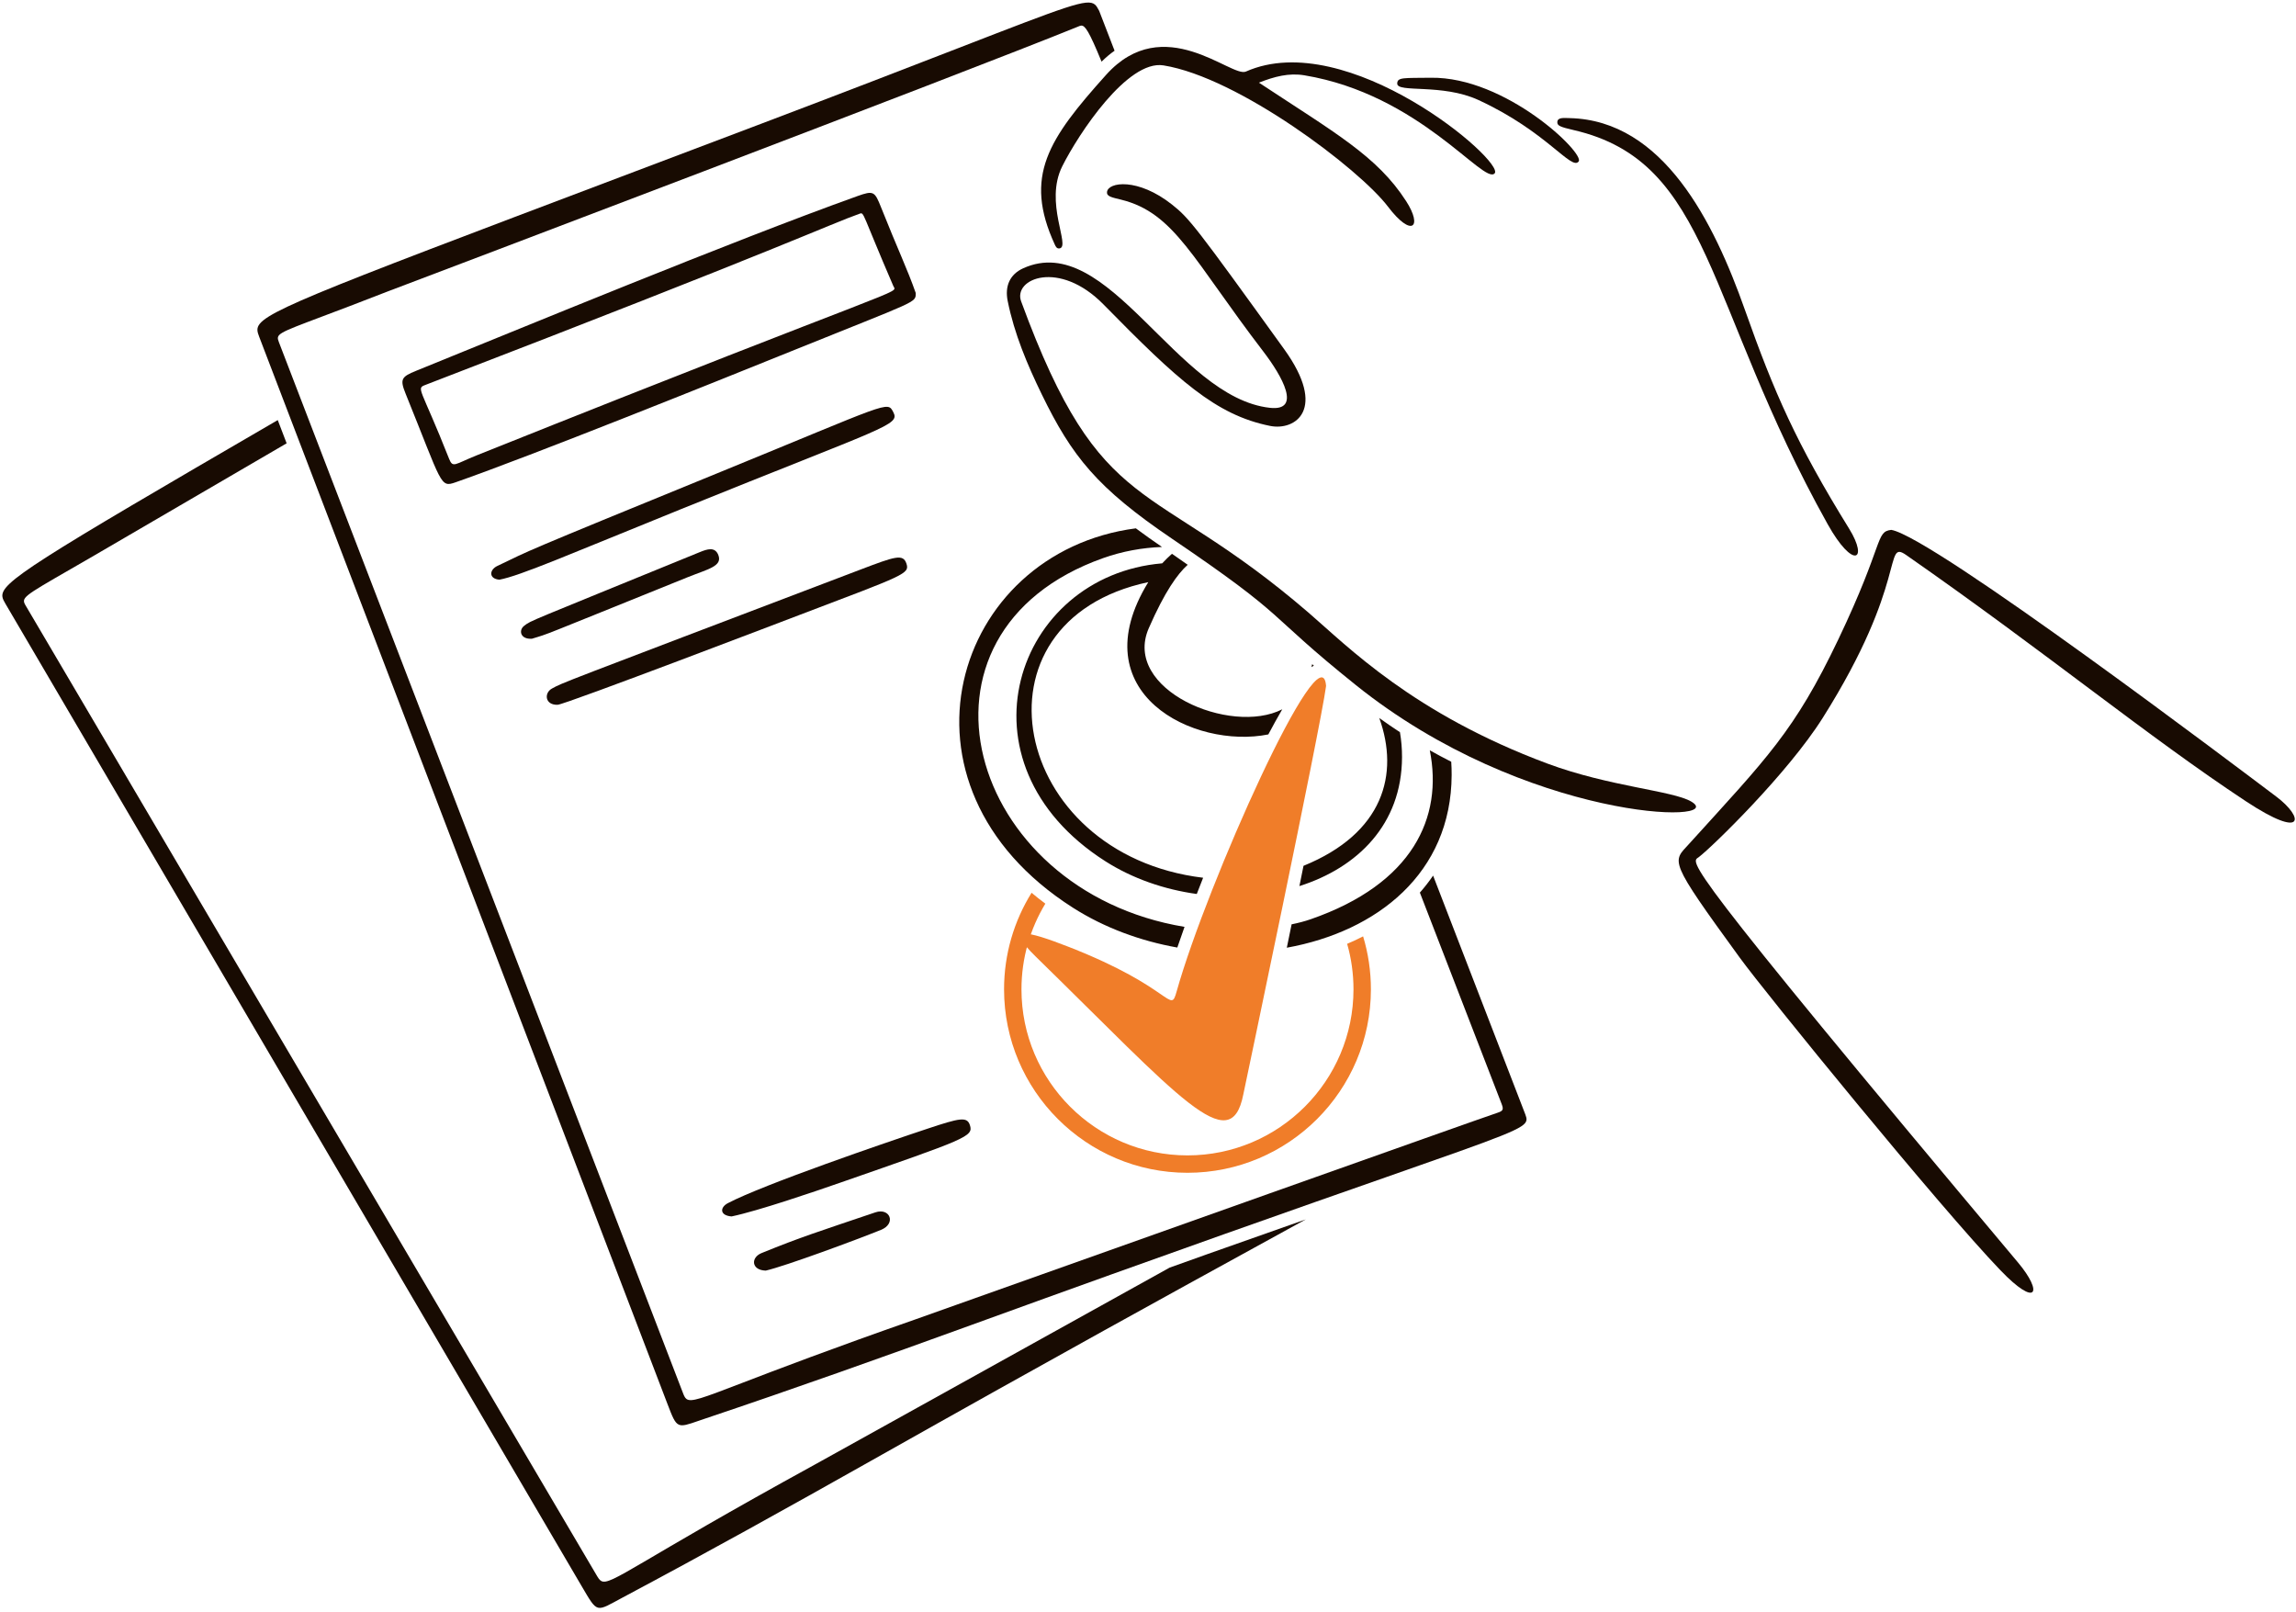 <svg width="510" height="358" viewBox="0 0 510 358" fill="none" xmlns="http://www.w3.org/2000/svg">
<path fill-rule="evenodd" clip-rule="evenodd" d="M61.696 93.3C7.241 124.962 0.021 129.407 0.542 132.581C0.624 133.082 0.899 133.551 1.211 134.091L129.131 352.161C130.994 355.321 131.772 356.79 132.85 357.061C133.926 357.329 135.301 356.405 138.356 354.779C156.841 344.942 175.147 334.771 193.388 324.489C234.908 301.088 261.55 286.473 278.533 277.154C283.01 274.698 286.818 272.609 290.048 270.826C283.547 273.108 276.254 275.677 268.083 278.577C268.078 278.579 267.902 278.642 267.563 278.764C266.482 279.151 263.766 280.121 259.794 281.539C231.406 297.281 196.784 316.511 185.068 323.018C182.44 324.476 180.965 325.297 180.97 325.291C141.205 347.093 135.653 352.28 133.558 351.137C133.142 350.912 132.862 350.435 132.478 349.787C132.429 349.703 5.669 134.44 5.707 134.505C4.668 132.748 5.012 132.55 15.716 126.386C18.781 124.621 22.696 122.366 27.671 119.446C27.706 119.426 42.992 110.53 63.669 98.457L61.696 93.3Z" fill="#180B02"/>
<path d="M203.41 65.08C203.382 67.324 204.057 66.573 175.727 78.018C158.99 84.779 118.242 101.153 101.199 107.115C97.709 108.337 98.299 107.692 90.091 87.421C88.793 84.218 89.145 83.684 92.438 82.351C114.484 73.421 162.54 53.549 190.404 43.571C194.06 42.262 194.29 42.481 195.719 46.078C199.407 55.357 201.537 59.733 203.41 65.08ZM190.979 47.452C184.29 49.801 174.992 54.522 94.568 85.459C92.313 86.326 93.411 85.831 99.76 101.912C100.595 104.028 101.042 103.069 105.852 101.145C203.372 62.137 199.258 65.435 198.423 63.503C191.415 47.251 191.965 47.107 190.976 47.454L190.979 47.452Z" fill="#180B02"/>
<path d="M110.933 128.746C108.541 128.554 108.657 126.559 110.465 125.698C118.44 121.896 113.939 123.66 160.001 104.833C197.67 89.438 197.079 88.975 198.418 91.525C199.957 94.46 196.935 94.598 151.35 113.047C126.348 123.167 115.608 127.863 110.933 128.746Z" fill="#180B02"/>
<path d="M123.871 156.528C121.031 156.631 120.801 153.894 122.616 152.916C125.196 151.528 122.614 152.561 191.196 126.477C198.781 123.594 200.597 122.954 201.334 125.152C202.101 127.439 201.065 127.661 177.768 136.51C176.193 137.108 125.557 156.469 123.874 156.528H123.871Z" fill="#180B02"/>
<path d="M162.507 270.168C159.843 269.959 159.878 268.162 161.689 267.211C169.605 263.059 196.797 253.742 205.995 250.688C213.225 248.284 214.799 247.954 215.436 249.88C216.279 252.439 214.707 252.891 186.539 262.702C180.827 264.691 168.431 268.926 162.51 270.165L162.507 270.168Z" fill="#180B02"/>
<path d="M118.158 141.857C115.535 142.033 115.166 139.941 116.44 138.984C118.115 137.727 116.389 138.591 155.437 122.627C157.112 121.941 158.784 121.399 159.537 123.217C160.591 125.77 157.272 126.372 152.632 128.244C118.272 142.112 122.451 140.532 118.158 141.857Z" fill="#180B02"/>
<path d="M170.098 282.197C166.879 282.113 166.711 279.303 169.163 278.303C177.925 274.731 181.84 273.525 194.442 269.26C197.678 268.165 199.149 271.753 195.68 273.154C190.008 275.447 174.445 281.197 170.098 282.197Z" fill="#180B02"/>
<path fill-rule="evenodd" clip-rule="evenodd" d="M229.14 198.282C225.266 204.515 223.027 211.865 223.027 219.729C223.027 242.198 241.309 260.471 263.769 260.471C286.238 260.471 304.512 242.198 304.512 219.729C304.512 215.64 303.907 211.688 302.78 207.962C301.642 208.553 300.46 209.106 299.235 209.621C300.154 212.835 300.644 216.228 300.644 219.734C300.644 240.07 284.105 256.609 263.769 256.609C243.434 256.609 226.894 240.07 226.894 219.734C226.894 212.775 228.832 206.26 232.197 200.699C231.149 199.922 230.129 199.114 229.14 198.282Z" fill="#F07D29"/>
<path fill-rule="evenodd" clip-rule="evenodd" d="M338.803 247.482L318.329 194.472C317.435 195.775 316.454 197.035 315.389 198.244C321.001 212.786 327.05 228.417 333.565 245.225C334.039 246.45 333.82 246.748 332.649 247.135C328.424 248.531 241.606 279.417 212.729 289.69L212.712 289.696L212.697 289.701C206.92 291.755 203.471 292.983 203.48 292.98C184.304 299.685 172.444 304.232 165.025 307.078C155.888 310.582 153.488 311.503 152.457 310.687C152.09 310.397 151.896 309.888 151.634 309.197L151.624 309.172C151.591 309.083 61.92 75.914 61.947 75.987C61.245 74.181 61.58 74.055 71.514 70.317C75.038 68.991 79.768 67.211 86.088 64.741L86.621 64.539C95.52 61.167 213.136 16.602 239.382 5.945C239.437 5.922 239.491 5.899 239.544 5.877C239.772 5.78 239.974 5.694 240.18 5.686C241.009 5.652 241.889 6.872 244.685 13.694C245.634 12.753 246.6 11.947 247.574 11.263L244.162 2.43L244.118 2.347C243.823 1.787 243.58 1.328 243.212 1.016C241.52 -0.42 237.183 1.26 212.899 10.67C202.267 14.79 187.81 20.392 168.076 27.863C157.041 32.041 147.09 35.803 138.117 39.194C66.268 66.353 57.185 69.786 57.177 73.242C57.175 73.742 57.364 74.243 57.58 74.816L57.59 74.841L147.938 310.972C148.05 311.262 148.156 311.538 148.256 311.801C149.348 314.655 149.867 316.01 150.8 316.416C151.643 316.785 152.825 316.376 155.076 315.595C155.54 315.435 156.049 315.259 156.61 315.072C176.461 308.411 196.187 301.381 215.875 294.235C260.807 277.923 289.522 267.872 307.801 261.476C334.516 252.124 338.931 250.58 339.077 248.702C339.107 248.33 338.969 247.943 338.803 247.482Z" fill="#180B02"/>
<path fill-rule="evenodd" clip-rule="evenodd" d="M238.336 201.607C195.599 174.383 211.701 122.633 252.301 117.341C254.081 118.672 256.011 120.044 258.111 121.481C253.717 121.642 249.33 122.43 245.043 123.95C198.451 140.472 214.729 197.841 263.114 205.854C262.547 207.434 262.013 208.968 261.512 210.445C253.287 208.981 245.297 206.044 238.336 201.607ZM285.834 210.485C305.858 206.87 322.357 193.96 322.449 172.12C322.454 171.136 322.422 170.155 322.357 169.182C320.701 168.342 319.116 167.497 317.593 166.64C320.568 181.524 313.861 196.274 291.127 204.163C289.791 204.626 288.368 204.995 286.899 205.29C286.542 207.036 286.187 208.77 285.834 210.485ZM288.631 196.797C301.536 192.705 311.36 183.109 311.425 168.204C311.433 166.315 311.276 164.451 310.964 162.619C309.381 161.586 307.858 160.537 306.373 159.47C310.861 171.944 307.308 185.068 289.541 192.296C289.241 193.789 288.934 195.29 288.631 196.797ZM281.726 163.113C265.241 166.437 239.894 153.965 255.065 129.289C214.108 137.986 224.337 189.773 267.244 194.946C266.761 196.16 266.292 197.364 265.834 198.551C258.647 197.561 251.604 195.149 245.553 191.296C211.288 169.47 225.466 127.882 258.154 125.115C258.859 124.349 259.588 123.65 260.325 122.994C261.523 123.818 262.685 124.633 263.818 125.437C261.593 127.429 258.742 131.346 255.171 139.522C249.218 153.142 273.314 163.424 284.821 157.533C283.799 159.292 282.764 161.16 281.726 163.113ZM291.837 147.83C291.715 147.724 291.59 147.619 291.466 147.513C291.414 147.732 291.357 147.95 291.3 148.167C291.479 148.038 291.658 147.926 291.837 147.83Z" fill="#180B02"/>
<path d="M301.129 152.12C280.484 135.553 287.043 137.757 260.254 119.592C243.699 108.367 238.108 101.361 231.417 87.616C228.19 80.988 225.306 74.158 223.832 66.844C223.173 63.573 224.279 60.942 227.29 59.579C246.162 51.039 261.276 88.305 282.091 90.576C289.178 91.348 284.864 83.611 280.596 78.042C264.962 57.652 260.924 47.262 248.997 44.338C246.992 43.847 245.799 43.636 245.891 42.663C246.108 40.397 252.786 39.435 260.376 45.465C264.168 48.476 265.569 50.254 285.257 77.568C294.896 90.941 287.704 95.714 282.119 94.594C270.027 92.169 261.631 84.44 245.116 67.619C235.252 57.571 224.973 61.907 226.821 66.933C244.786 115.838 255.192 105.535 290.62 136.036C299.37 143.57 313.823 158.445 343.714 169.586C357.465 174.711 371.557 175.597 375.668 178.023C384.275 183.104 338.969 182.486 301.129 152.12Z" fill="#180B02"/>
<path d="M420.096 117.683C429.337 119.231 498.133 171.294 505.623 176.925C511.848 181.605 512.021 186.638 498.9 177.979C477.073 163.58 454.756 145.111 423.437 123.285C418.315 119.716 423.952 129.152 404.898 159.404C397.071 171.828 380.253 188.166 377.348 190.361C375.608 191.676 371.844 189.364 448.258 280.406C453.881 287.108 452.461 290.566 444.353 282.13C430.922 268.154 392.345 220.8 386.437 212.684C370.408 190.667 371.494 191.499 375.161 187.453C392.462 168.375 398.6 162.441 408.356 141.973C418.608 120.466 416.537 118.109 420.096 117.683Z" fill="#180B02"/>
<path d="M279.645 18.36C296.56 29.526 305.896 34.661 312.349 44.688C316.083 50.493 313.576 52.837 308.306 45.897C301.91 37.477 275.089 17.195 258.439 14.523C250.45 13.241 239.596 29.677 235.965 36.908C231.905 44.994 237.837 54.712 235.379 55.165C234.756 55.279 234.515 54.791 234.301 54.325C227.304 39.133 232.881 30.892 245.691 16.626C258.501 2.363 273.528 17.32 276.737 15.897C299.325 5.884 334.397 35.883 331.996 38.509C329.595 41.135 315.379 20.981 289.737 16.726C286.279 16.152 283.097 16.997 279.645 18.355V18.36Z" fill="#180B02"/>
<path d="M348.693 26.232C369.427 26.741 380.671 49.231 387.578 68.784C394.128 87.323 399.039 98.486 410.741 117.426C415.117 124.507 411.624 126.545 405.963 116.404C378.625 67.438 380.175 35.939 349.56 28.893C346.538 28.196 345.885 27.904 345.92 27.121C345.969 26.031 347.292 26.197 348.693 26.232Z" fill="#180B02"/>
<path d="M317.823 17.267C334.478 17.032 352.039 34.018 350.665 35.855C349.069 37.993 343.568 29.197 328.381 22.205C320.327 18.498 310.359 20.69 310.359 18.565C310.359 17.102 311.88 17.351 317.823 17.267Z" fill="#180B02"/>
<path d="M294.555 152.353C293.289 161.876 276.187 242.983 276.17 243.073C273.319 257.626 261.805 243.46 230.081 212.474C222.9 205.458 228.071 206.653 237.417 210.309C260.788 219.45 259.881 225.474 261.377 220.141C268.04 196.415 293.582 139.299 294.555 152.353Z" fill="#F07D29"/>
</svg>
